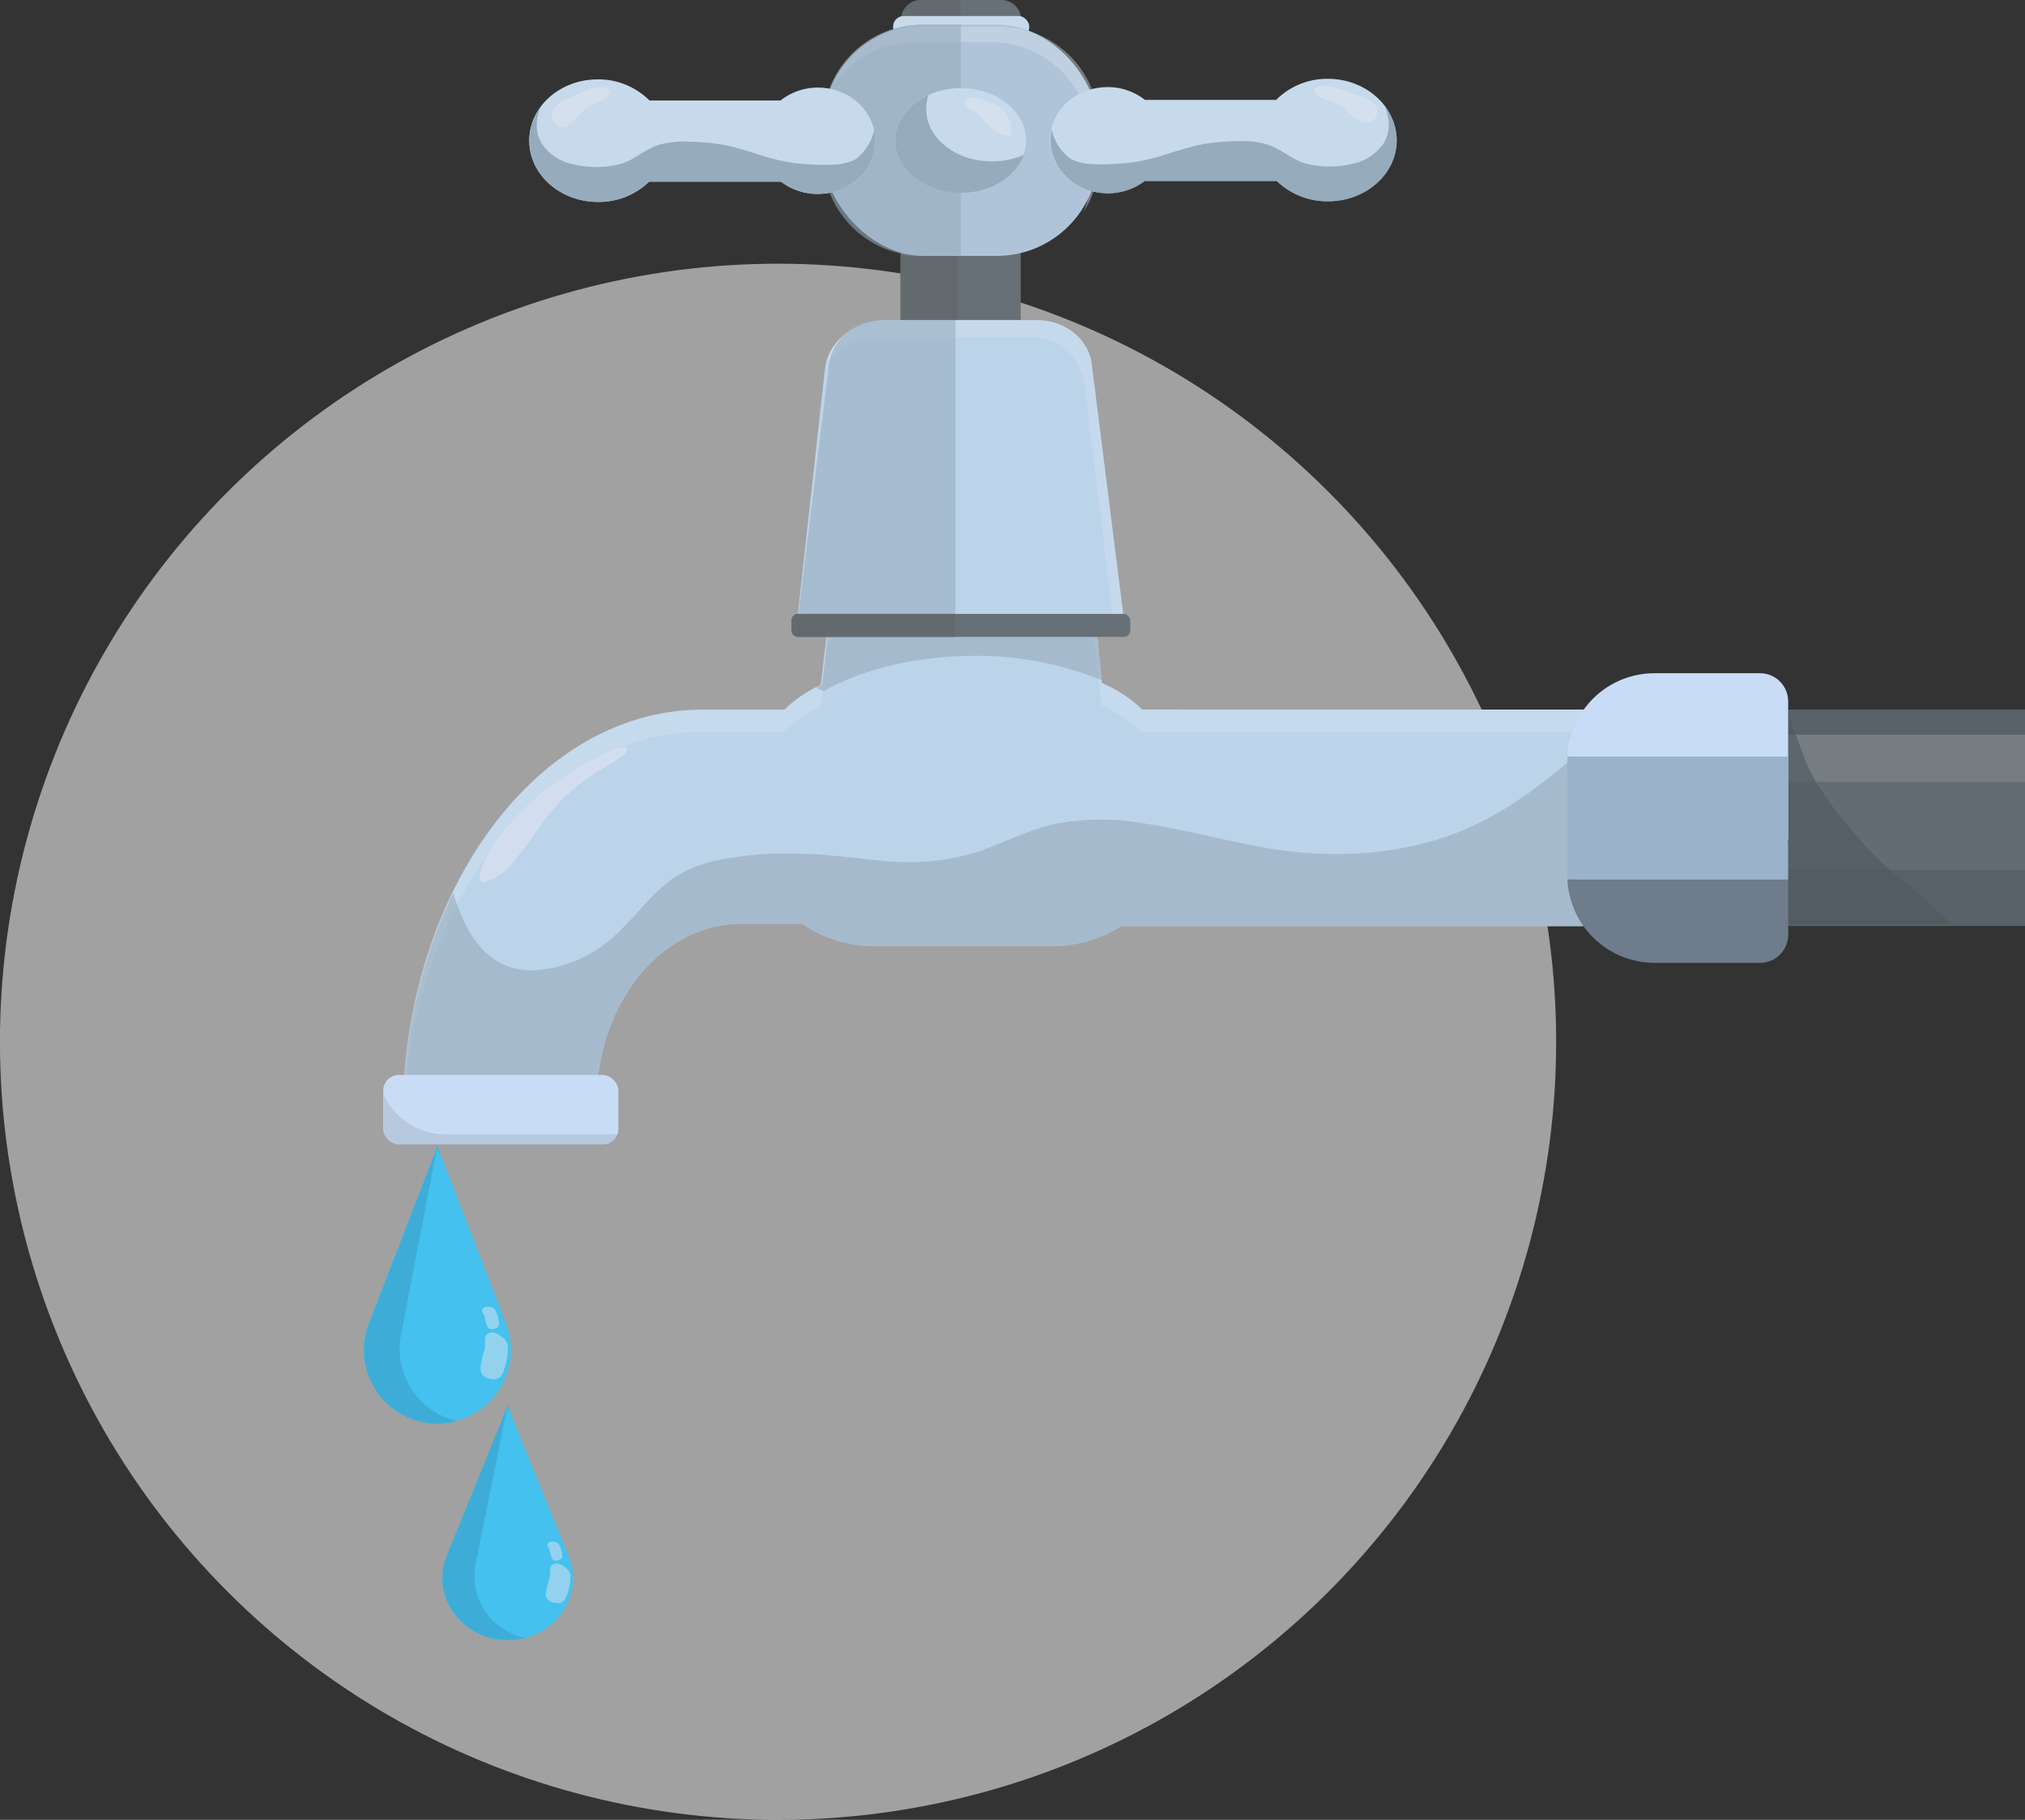 <svg id="Layer_1" data-name="Layer 1" xmlns="http://www.w3.org/2000/svg" viewBox="0 0 287.79 258.64"><rect x="0" y="0" width="287.79" height="258.64" fill="#333333" stroke="none"/><defs><style>.cls-1{fill:#fff;}.cls-1,.cls-24{opacity:0.54;}.cls-2{fill:#677076;}.cls-3{fill:#636a6d;}.cls-4{fill:#c7daeb;}.cls-5{fill:#bcd4ea;}.cls-10,.cls-20,.cls-21,.cls-24,.cls-6{fill:#d5e0ef;}.cls-6{opacity:0.41;}.cls-11,.cls-12,.cls-14,.cls-7{fill:#96abbb;}.cls-7{opacity:0.59;}.cls-8{fill:#596268;}.cls-9{fill:#afc4d8;}.cls-10,.cls-15,.cls-16{opacity:0.42;}.cls-11{opacity:0.57;}.cls-13{fill:#c9dcf6;}.cls-14{opacity:0.38;}.cls-15{fill:#9ca2a9;}.cls-16{fill:#707a82;}.cls-17{fill:#515a60;opacity:0.65;}.cls-18{fill:#6e7c8c;}.cls-19{fill:#9ab2ca;}.cls-20{opacity:0.88;}.cls-22{fill:#44c1ee;}.cls-23{fill:#3dadd8;}</style></defs><circle class="cls-1" cx="110.58" cy="148.06" r="110.58" transform="translate(-72.31 121.56) rotate(-45)"/><path class="cls-2" d="M142.29,5.7H130.9a2.85,2.85,0,0,1-2.84-2.85h0A2.84,2.84,0,0,1,130.9,0h11.39a2.84,2.84,0,0,1,2.85,2.85h0A2.85,2.85,0,0,1,142.29,5.7Z"/><path class="cls-3" d="M136.49,0h-5.57a2.84,2.84,0,0,0-2.85,2.85h0a2.85,2.85,0,0,0,2.85,2.85h5.57Z"/><rect class="cls-4" x="126.92" y="2.28" width="19.36" height="3.04" rx="1.51"/><path class="cls-5" d="M225.33,100.84h-63a18.36,18.36,0,0,0-5.72-3.77l-.71-7.17C155.27,83.67,150.82,79,145.52,79h-17.6c-5.21,0-9.62,4.56-10.33,10.68l-.89,7.64a18.59,18.59,0,0,0-5.2,3.55H99.81c-22.53,0-41,23.91-42.44,54.15H84.84c.67-13.24,9.59-23.72,20.5-23.72H114a18,18,0,0,0,10.19,3.15h25.46a18.14,18.14,0,0,0,9.71-2.82h66Z"/><path class="cls-6" d="M162.23,100.84a18.36,18.36,0,0,0-5.72-3.77l-.7-7.17C155.19,83.67,150.74,79,145.44,79H127.85c-5.22,0-9.63,4.56-10.34,10.68l-.88,7.64a18.5,18.5,0,0,0-5.21,3.55H99.73c-22.52,0-41,23.91-42.43,54.15h.21c2.54-28.75,20.47-51,42.22-51h11.69a18.09,18.09,0,0,1,5.21-3.55l.88-7.65c.71-6.12,5.12-10.67,10.34-10.67h17.59c5.3,0,9.75,4.69,10.37,10.92l.7,7.17a18.21,18.21,0,0,1,5.72,3.78h63v-3.12Z"/><path class="cls-7" d="M225.16,106.26c-4.69,4.19-9.88,8.32-15.59,11-7.14,3.39-15.42,4.51-23.27,4-8.08-.48-15.81-3.07-23.79-4.25a35.55,35.55,0,0,0-12.13,0c-3.92.78-7.54,2.71-11.31,4a31.43,31.43,0,0,1-12.23,1.43c-4.44-.28-8.83-1.09-13.29-1.09a47.38,47.38,0,0,0-12.23,1.06,18.38,18.38,0,0,0-5.52,2.31A23.52,23.52,0,0,0,92,128.15c-2.24,2.36-4.32,4.91-7,6.72a18.5,18.5,0,0,1-8.72,3c-6.82.45-10.08-5-11.87-11a72.76,72.76,0,0,0-7,28.14H84.84c.67-13.24,9.59-23.72,20.5-23.72H114a18,18,0,0,0,10.19,3.15h25.46a18.14,18.14,0,0,0,9.71-2.82h66V106.1Z"/><rect class="cls-8" x="254.11" y="100.85" width="33.68" height="30.75"/><rect class="cls-2" x="127.98" y="35.23" width="17.09" height="10.25"/><rect class="cls-3" x="127.98" y="36.37" width="8.18" height="10.25"/><rect class="cls-9" x="116.97" y="3.49" width="39.11" height="32.88" rx="14.42"/><path class="cls-10" d="M142,3.8H131.17a14.13,14.13,0,0,0-13.07,8.76A14.11,14.11,0,0,1,130,6h10.86A14.12,14.12,0,0,1,155,20.12v4.64a14,14,0,0,1-1,5.35,14,14,0,0,0,2.19-7.56V17.92A14.12,14.12,0,0,0,142,3.8Z"/><path class="cls-11" d="M131.06,3.49h5.5V36.37h-5.5a14.12,14.12,0,0,1-14.12-14.12V17.62A14.13,14.13,0,0,1,131.06,3.49Z"/><path class="cls-4" d="M116.25,12.45a8.52,8.52,0,0,0-5.32,1.83H92.3a10.27,10.27,0,0,0-7.34-3c-5.39,0-9.75,3.9-9.75,8.7S79.57,28.7,85,28.7a10.27,10.27,0,0,0,7.26-2.88H111a8.51,8.51,0,0,0,5.22,1.74c4.51,0,8.16-3.38,8.16-7.55S120.76,12.45,116.25,12.45Z"/><path class="cls-4" d="M157.41,12.38a8.48,8.48,0,0,1,5.31,1.82h18.64a10.25,10.25,0,0,1,7.33-3c5.39,0,9.76,3.89,9.76,8.69s-4.37,8.7-9.76,8.7a10.31,10.31,0,0,1-7.26-2.89h-18.8a8.56,8.56,0,0,1-5.22,1.75c-4.51,0-8.17-3.38-8.17-7.56S152.9,12.38,157.41,12.38Z"/><path class="cls-12" d="M196.84,15.14a9.12,9.12,0,0,1,.44,1.63,5.19,5.19,0,0,1-.62,3.57,7,7,0,0,1-4.45,2.93,13.67,13.67,0,0,1-5.8.16A7.8,7.8,0,0,1,184,22.6c-.93-.53-1.82-1.13-2.77-1.6-2.29-1.15-5-1-7.48-.85a24.45,24.45,0,0,0-4.17.65c-1.34.34-2.67.77-4,1.18a30.88,30.88,0,0,1-4,1,28.13,28.13,0,0,1-3.3.32,21.38,21.38,0,0,1-3.3,0,6.81,6.81,0,0,1-2.9-.77,7,7,0,0,1-2.61-4.1,7.31,7.31,0,0,0-.16,1.49c0,4.18,3.66,7.56,8.17,7.56a8.56,8.56,0,0,0,5.22-1.75h18.8a10.31,10.31,0,0,0,7.26,2.89c5.39,0,9.76-3.89,9.76-8.7A8,8,0,0,0,196.84,15.14Z"/><path class="cls-12" d="M76.82,15.22a9.28,9.28,0,0,0-.45,1.62A5.17,5.17,0,0,0,77,20.41a6.92,6.92,0,0,0,4.45,2.93,13.83,13.83,0,0,0,5.8.17,7.89,7.89,0,0,0,2.45-.83c.93-.53,1.81-1.13,2.77-1.61,2.28-1.15,5-1,7.48-.84a23.37,23.37,0,0,1,4.16.64c1.35.35,2.67.78,4,1.19a33,33,0,0,0,4,1,30.39,30.39,0,0,0,3.31.32,22.72,22.72,0,0,0,3.3,0,6.9,6.9,0,0,0,2.89-.76,6.93,6.93,0,0,0,2.61-4.11,6.82,6.82,0,0,1,.16,1.5c0,4.17-3.65,7.55-8.16,7.55A8.51,8.51,0,0,1,111,25.82H92.22A10.27,10.27,0,0,1,85,28.7c-5.39,0-9.75-3.89-9.75-8.69A8,8,0,0,1,76.82,15.22Z"/><ellipse class="cls-4" cx="136.52" cy="19.97" rx="9.3" ry="7.44"/><path class="cls-12" d="M140.93,22.93c-5.14,0-9.3-3.33-9.3-7.44a6.15,6.15,0,0,1,.34-2c-2.83,1.28-4.75,3.71-4.75,6.49,0,4.11,4.17,7.44,9.3,7.44,4.27,0,7.87-2.3,9-5.43A11,11,0,0,1,140.93,22.93Z"/><rect class="cls-13" x="54.47" y="152.78" width="33.41" height="9.87" rx="2.2"/><path class="cls-14" d="M63.28,161.21a9.65,9.65,0,0,1-8.73-5.54v4.83a2.17,2.17,0,0,0,2.16,2.16h29.1a2.17,2.17,0,0,0,2-1.45Z"/><rect class="cls-15" x="254.11" y="104.41" width="33.68" height="6.76"/><rect class="cls-16" x="254.11" y="110.95" width="33.68" height="12.68"/><path class="cls-17" d="M276,130.07c-1.05-1-2.1-2-3.16-2.95s-2.18-1.73-3.26-2.63a47.39,47.39,0,0,1-6.23-6.33,47.29,47.29,0,0,1-5.36-7.23c-.41-.72-.8-1.48-1.17-2.3s-.75-1.87-1.11-2.87c-.54-1.55-1.08-3.13-1.64-4.66v30.27h23.31C277,131,276.5,130.51,276,130.07Z"/><path class="cls-13" d="M225,116.63c6.78.83,13.56,1.53,20.36,2.06l8.77.67V99.63a4,4,0,0,0-4-3.95h-15A12.4,12.4,0,0,0,222.75,108v8.32C223.49,116.45,224.23,116.54,225,116.63Z"/><path class="cls-18" d="M232.83,118.3c-3.12-.36-6.25-.67-9.35-1.1l-.73-.11v7.4a12.4,12.4,0,0,0,12.39,12.35h15a4,4,0,0,0,4-4V120.13C247,119.62,239.89,119.12,232.83,118.3Z"/><rect class="cls-19" x="222.75" y="107.53" width="31.36" height="17.47"/><path class="cls-20" d="M68.18,124.66c0,.37.06.76.76.67a7.09,7.09,0,0,0,3.4-2.12,75.52,75.52,0,0,0,5.14-6.8,27.72,27.72,0,0,1,7.86-7,27.65,27.65,0,0,0,3-1.9c.82-.67,1.14-1.43.29-1.37a5.14,5.14,0,0,0-1.2.32,40.7,40.7,0,0,0-12.9,8.49C71,118.5,68.35,122,68.18,124.66Z"/><path class="cls-7" d="M155.87,89.9C155.26,83.67,150.82,79,145.53,79H128c-5.2,0-9.6,4.56-10.31,10.68l-.88,7.64c-.28.13-.56.26-.83.41a8.07,8.07,0,0,0,1.12.49c5.47-3.1,13-5,21.3-5a46.62,46.62,0,0,1,18.16,3.46Z"/><path class="cls-5" d="M159.87,89.23h-46.7l4.06-36.72c.44-4,4.18-7,8.65-7h21.5c4,0,7.32,2.67,7.77,6.21Z"/><path class="cls-10" d="M124.82,47.92h21.5a7.59,7.59,0,0,1,7.76,6.37l4.29,34.94h1.5L155.15,51.7c-.45-3.54-3.79-6.21-7.77-6.21h-21.5c-4.21,0-7.78,2.7-8.54,6.34A8.88,8.88,0,0,1,124.82,47.92Z"/><path class="cls-11" d="M113.38,87.25h.09l4.36-35.55a7.4,7.4,0,0,1,7.56-6.21H135.8v45H113.38a.91.91,0,0,1-.89-.92V88.16A.9.9,0,0,1,113.38,87.25Z"/><path class="cls-21" d="M193.09,13.61a4.52,4.52,0,0,1,2.47,1.55,1.48,1.48,0,0,1-.87,2.14,1.86,1.86,0,0,1-.67.14,1.71,1.71,0,0,1-.88-.33,11.31,11.31,0,0,1-1.71-1.3,5.86,5.86,0,0,0-1.29-1.05,16,16,0,0,0-2-.7c-.66-.24-1.28-.63-1.33-1.15a.35.35,0,0,1,.11-.31C188.23,11.5,191.91,13.23,193.09,13.61Z"/><path class="cls-21" d="M80.9,13.91a4.23,4.23,0,0,0-2.27,1.7,1.67,1.67,0,0,0,.77,2.29,1.31,1.31,0,0,0,.61.15,1.54,1.54,0,0,0,.81-.36,10.77,10.77,0,0,0,1.57-1.43,6.14,6.14,0,0,1,1.19-1.14,13.51,13.51,0,0,1,1.82-.79c.61-.26,1.18-.69,1.23-1.25a.4.4,0,0,0-.1-.33C85.36,11.57,82,13.49,80.9,13.91Z"/><rect class="cls-2" x="112.49" y="87.25" width="48.14" height="3.27" rx="0.93"/><path class="cls-3" d="M135.73,87.25H113.4a.91.91,0,0,0-.91.91V89.6a.92.92,0,0,0,.91.92h22.33Z"/><path class="cls-21" d="M143.72,18.89a.44.44,0,0,1-.08.25.46.46,0,0,1-.21.1,2.24,2.24,0,0,1-1.56-.42,9.06,9.06,0,0,1-2.28-1.91,5.46,5.46,0,0,0-1.2-1.2,8.32,8.32,0,0,1-.93-.5.79.79,0,0,1-.31-.92.81.81,0,0,1,.46-.35,3.85,3.85,0,0,1,2.56.48,10.86,10.86,0,0,1,1.49.5A4.34,4.34,0,0,1,143.72,18.89Z"/><path class="cls-22" d="M62.16,202.29h0a10.45,10.45,0,0,1-9.74-14.23l9.74-25.18h0l9.75,25.18A10.46,10.46,0,0,1,62.16,202.29Z"/><path class="cls-23" d="M57,189.71l5.08-26.51.58,1-.49-1.27-9.74,25.18a10.45,10.45,0,0,0,9.74,14.23h0a10.48,10.48,0,0,0,2.84-.38A10.47,10.47,0,0,1,57,189.71Z"/><path class="cls-24" d="M68.3,194.18a1.79,1.79,0,0,0,.2,1.16,1.93,1.93,0,0,0,1.28.64,1.72,1.72,0,0,0,1.1-.11,1.61,1.61,0,0,0,.62-.83,9.25,9.25,0,0,0,.68-3.24,2.19,2.19,0,0,0-.15-1,2.54,2.54,0,0,0-.8-.87,3,3,0,0,0-.89-.5,1.24,1.24,0,0,0-1,.11c-.69.49-.28,1.45-.44,2.11A18,18,0,0,0,68.3,194.18Z"/><path class="cls-24" d="M69.18,188.36a.85.85,0,0,0,.37.48,1,1,0,0,0,.76,0,.93.93,0,0,0,.5-.31.82.82,0,0,0,.1-.53,4.44,4.44,0,0,0-.44-1.64.93.93,0,0,0-.31-.42,1.26,1.26,0,0,0-.58-.2,1.45,1.45,0,0,0-.55,0,.63.63,0,0,0-.45.29c-.21.39.21.72.29,1.06A8.2,8.2,0,0,0,69.18,188.36Z"/><path class="cls-22" d="M72.15,233.12h0c-6.52,0-11-6.24-8.65-12l8.65-21.29h0l8.65,21.29C83.15,226.88,78.67,233.12,72.15,233.12Z"/><path class="cls-23" d="M67.56,222.48l4.51-22.42.51.8-.43-1.07L63.5,221.08c-2.35,5.8,2.13,12,8.65,12h0a9.89,9.89,0,0,0,2.52-.32A8.89,8.89,0,0,1,67.56,222.48Z"/><path class="cls-24" d="M77.6,226.26a1.4,1.4,0,0,0,.17,1,1.67,1.67,0,0,0,1.14.54,1.63,1.63,0,0,0,1-.09,1.34,1.34,0,0,0,.54-.7,7.28,7.28,0,0,0,.61-2.74,1.75,1.75,0,0,0-.13-.85,2.27,2.27,0,0,0-.71-.74,2.55,2.55,0,0,0-.8-.42,1.11,1.11,0,0,0-.88.09c-.61.41-.25,1.22-.39,1.78A13.24,13.24,0,0,0,77.6,226.26Z"/><path class="cls-24" d="M78.38,221.34a.76.76,0,0,0,.32.41,1,1,0,0,0,.68,0,.77.77,0,0,0,.44-.27.62.62,0,0,0,.09-.44,3.53,3.53,0,0,0-.39-1.39.8.8,0,0,0-.27-.36,1.23,1.23,0,0,0-.52-.17,1.55,1.55,0,0,0-.48,0,.58.58,0,0,0-.4.25c-.19.33.18.61.25.9A6.82,6.82,0,0,0,78.38,221.34Z"/></svg>